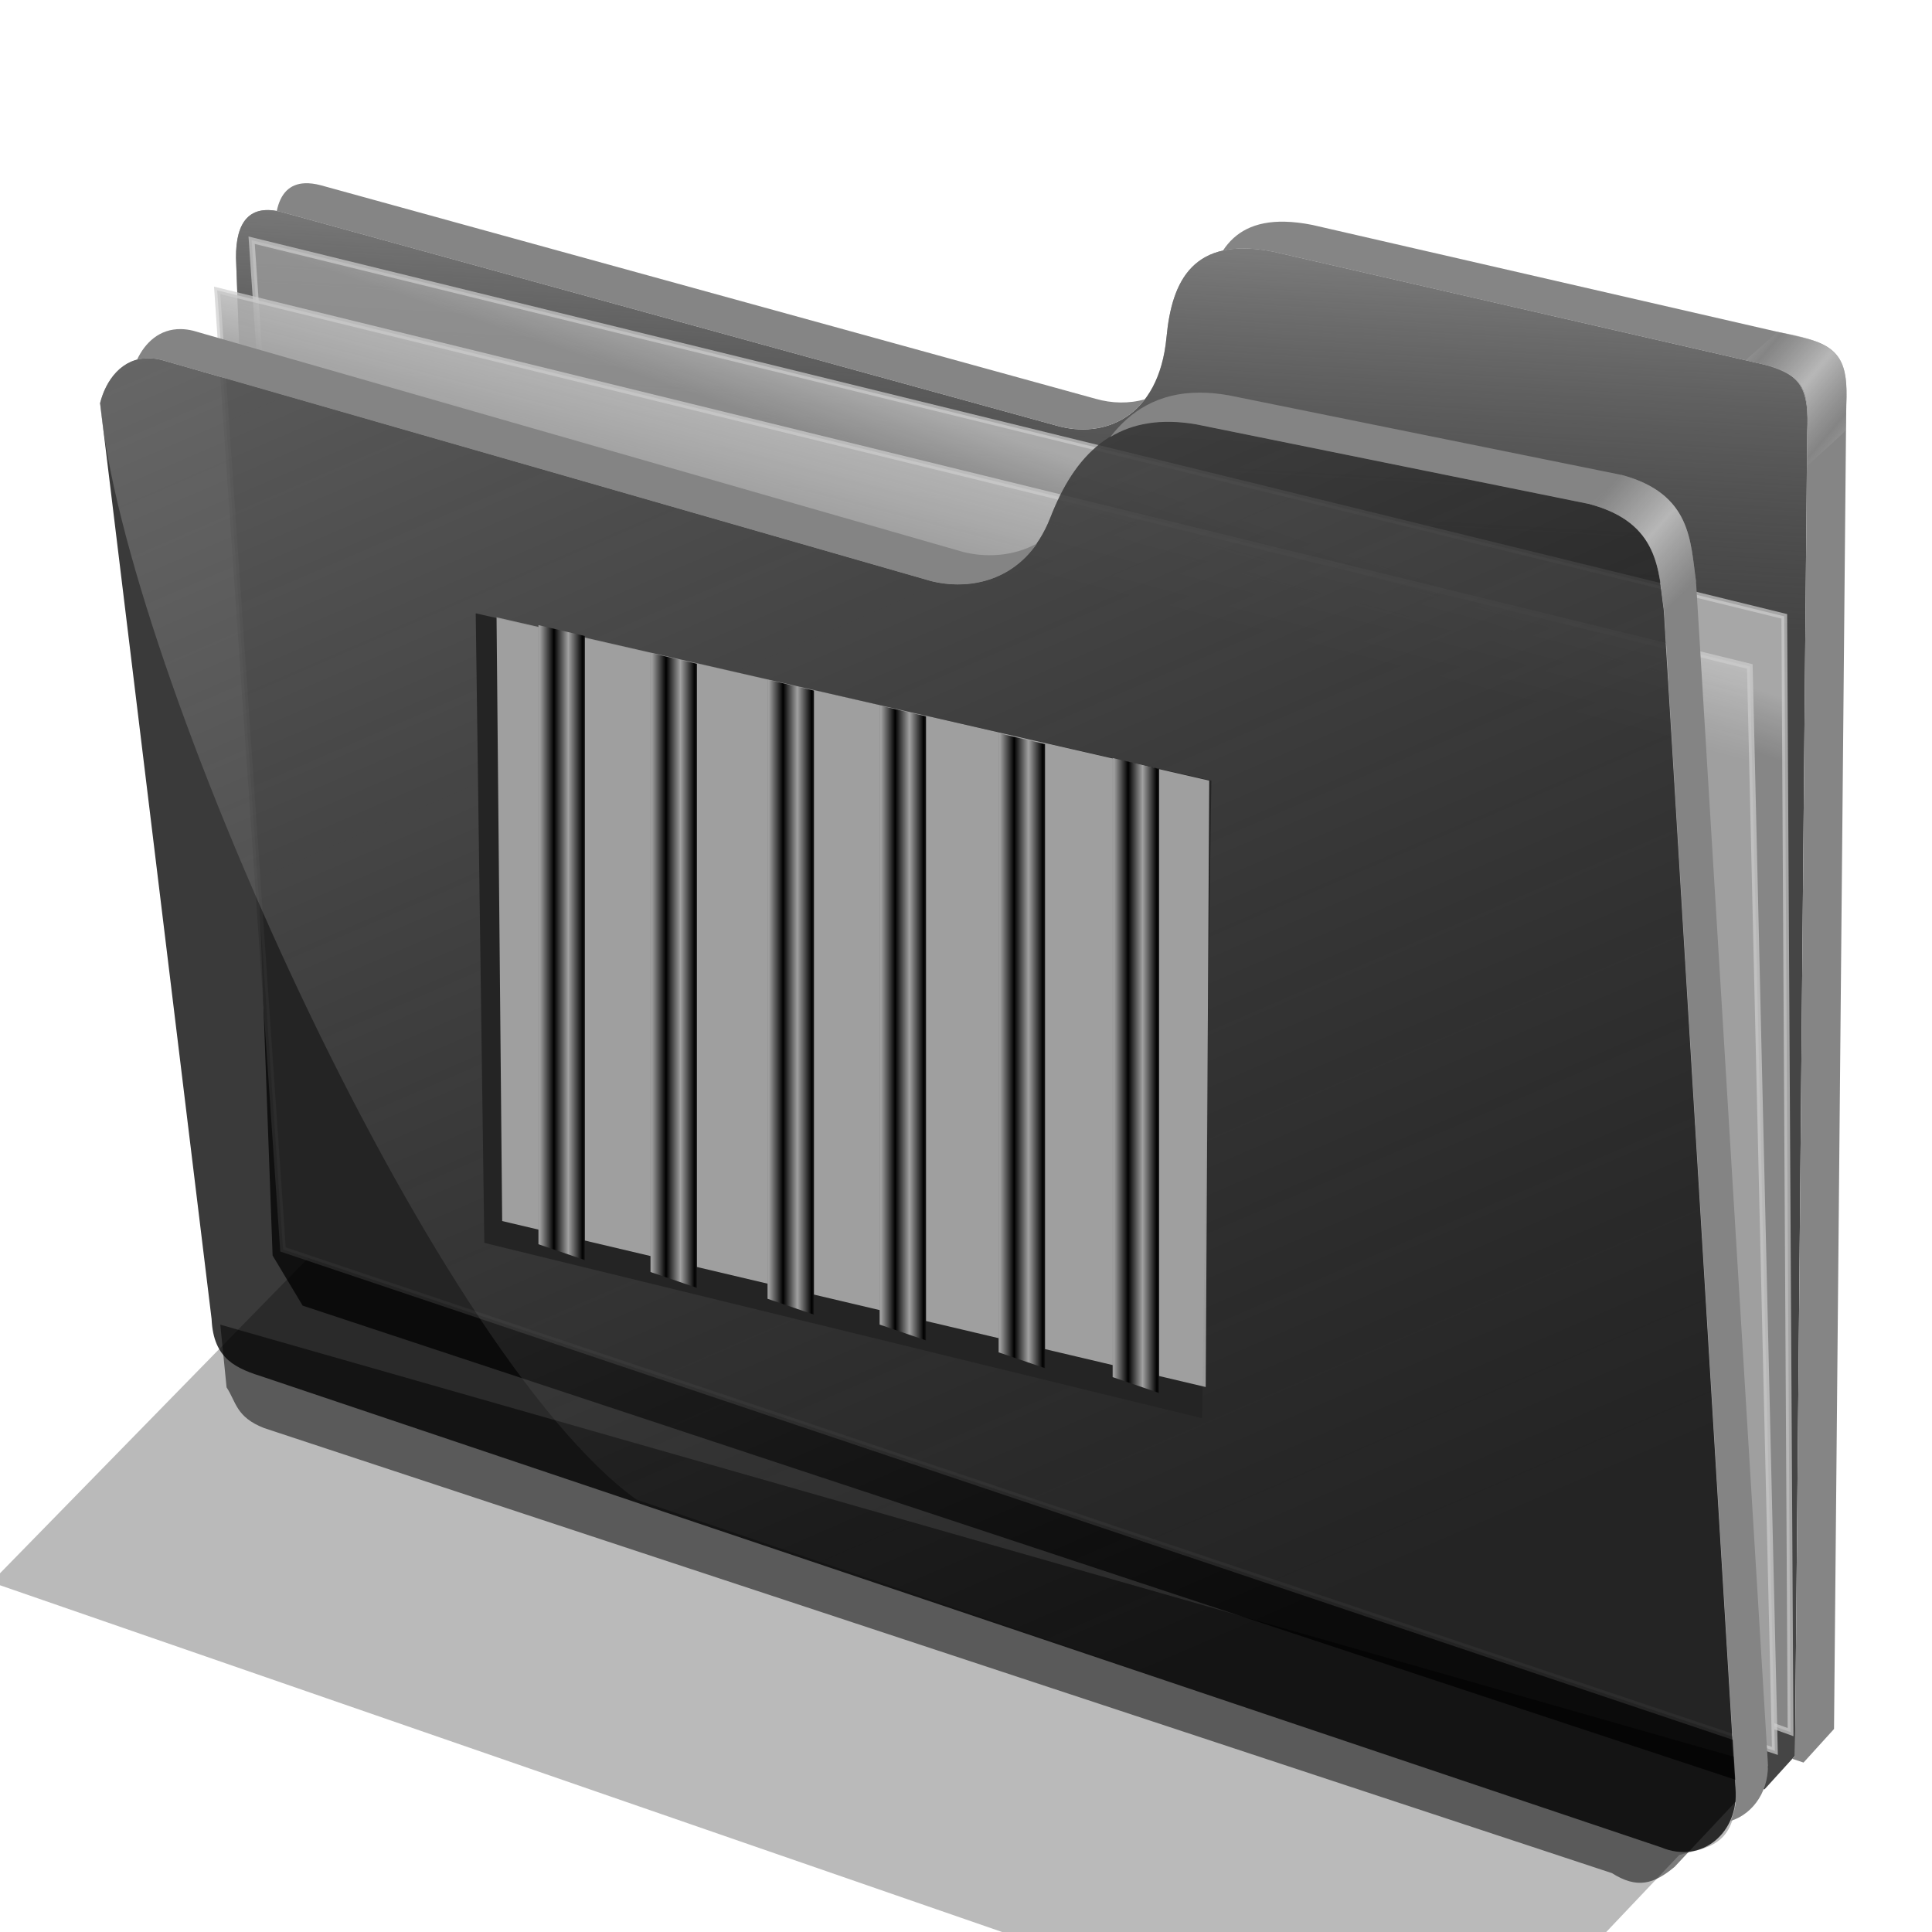 <?xml version="1.0" encoding="UTF-8" standalone="no"?>
<!-- Created with Inkscape (http://www.inkscape.org/) -->

<svg
   xmlns:dc="http://purl.org/dc/elements/1.1/"
   xmlns:cc="http://creativecommons.org/ns#"
   xmlns:rdf="http://www.w3.org/1999/02/22-rdf-syntax-ns#"
   xmlns:svg="http://www.w3.org/2000/svg"
   xmlns="http://www.w3.org/2000/svg"
   xmlns:xlink="http://www.w3.org/1999/xlink"
   xmlns:sodipodi="http://sodipodi.sourceforge.net/DTD/sodipodi-0.dtd"
   xmlns:inkscape="http://www.inkscape.org/namespaces/inkscape"
   id="svg2"
   version="1.1"
   inkscape:version="0.91 r13725"
   width="256"
   height="256"
   viewBox="0 0 256 256"
   sodipodi:docname="folder-jail.svg">
  <defs
     id="defs6">
    <linearGradient
       inkscape:collect="always"
       id="linearGradient4180">
      <stop
         style="stop-color:#000000;stop-opacity:1"
         offset="0"
         id="stop4182" />
      <stop
         style="stop-color:#a1a1a1;stop-opacity:1"
         offset="1"
         id="stop4184" />
    </linearGradient>
    <linearGradient
       id="linearGradient4172"
       inkscape:collect="always">
      <stop
         id="stop4174"
         offset="0"
         style="stop-color:#bebebe;stop-opacity:0.803" />
      <stop
         id="stop4176"
         offset="1"
         style="stop-color:#9f9f9f;stop-opacity:1" />
    </linearGradient>
    <linearGradient
       inkscape:collect="always"
       id="linearGradient4223">
      <stop
         style="stop-color:#bebebe;stop-opacity:0.803"
         offset="0"
         id="stop4225" />
      <stop
         style="stop-color:#9f9f9f;stop-opacity:0.732"
         offset="1"
         id="stop4227" />
    </linearGradient>
    <linearGradient
       inkscape:collect="always"
       id="linearGradient4211">
      <stop
         style="stop-color:#9f9f9f;stop-opacity:0.634"
         offset="0"
         id="stop4213" />
      <stop
         style="stop-color:#696969;stop-opacity:0"
         offset="1"
         id="stop4215" />
    </linearGradient>
    <linearGradient
       inkscape:collect="always"
       id="linearGradient4171">
      <stop
         style="stop-color:#848484;stop-opacity:0.623"
         offset="0"
         id="stop4173" />
      <stop
         style="stop-color:#cdcdcd;stop-opacity:0.698"
         offset="1"
         id="stop4175" />
    </linearGradient>
    <linearGradient
       inkscape:collect="always"
       id="linearGradient4142">
      <stop
         style="stop-color:#909090;stop-opacity:0.519"
         offset="0"
         id="stop4144" />
      <stop
         style="stop-color:#696969;stop-opacity:0"
         offset="1"
         id="stop4146" />
    </linearGradient>
    <linearGradient
       inkscape:collect="always"
       xlink:href="#linearGradient4142"
       id="linearGradient4148"
       x1="165.741"
       y1="63.252"
       x2="278.749"
       y2="324.364"
       gradientUnits="userSpaceOnUse"
       gradientTransform="matrix(0.76,0,0,0.76,-75.049,-17.009)" />
    <filter
       inkscape:collect="always"
       style="color-interpolation-filters:sRGB"
       id="filter4160"
       x="-0.028"
       width="1.056"
       y="-0.05"
       height="1.1">
      <feGaussianBlur
         inkscape:collect="always"
         stdDeviation="3.563"
         id="feGaussianBlur4162" />
    </filter>
    <linearGradient
       inkscape:collect="always"
       xlink:href="#linearGradient4171"
       id="linearGradient4177"
       x1="379.778"
       y1="106.85"
       x2="387.93"
       y2="114.158"
       gradientUnits="userSpaceOnUse"
       spreadMethod="reflect" />
    <linearGradient
       inkscape:collect="always"
       xlink:href="#linearGradient4171"
       id="linearGradient4207"
       gradientUnits="userSpaceOnUse"
       spreadMethod="reflect"
       x1="381.274"
       y1="108.463"
       x2="387.93"
       y2="114.158"
       gradientTransform="translate(26.809,-26.383)" />
    <linearGradient
       inkscape:collect="always"
       xlink:href="#linearGradient4211"
       id="linearGradient4217"
       x1="284.702"
       y1="61.711"
       x2="281.098"
       y2="125.099"
       gradientUnits="userSpaceOnUse" />
    <linearGradient
       inkscape:collect="always"
       xlink:href="#linearGradient4223"
       id="linearGradient4229"
       x1="259.017"
       y1="93.257"
       x2="255.695"
       y2="103.093"
       gradientUnits="userSpaceOnUse" />
    <linearGradient
       inkscape:collect="always"
       xlink:href="#linearGradient4172"
       id="linearGradient4237"
       x1="262.842"
       y1="102.54"
       x2="258.986"
       y2="117.294"
       gradientUnits="userSpaceOnUse" />
    <filter
       inkscape:collect="always"
       style="color-interpolation-filters:sRGB"
       id="filter4257"
       x="-0.024"
       width="1.049"
       y="-0.068"
       height="1.136">
      <feGaussianBlur
         inkscape:collect="always"
         stdDeviation="2.754"
         id="feGaussianBlur4259" />
    </filter>
    <linearGradient
       inkscape:collect="always"
       xlink:href="#linearGradient4180"
       id="linearGradient4186"
       x1="73.443"
       y1="124.768"
       x2="75.873"
       y2="124.768"
       gradientUnits="userSpaceOnUse"
       spreadMethod="reflect"
       gradientTransform="matrix(0.783,0,0,1,15.901,-0.263)" />
    <linearGradient
       inkscape:collect="always"
       xlink:href="#linearGradient4180"
       id="linearGradient4195"
       gradientUnits="userSpaceOnUse"
       gradientTransform="matrix(0.783,0,0,1,30.751,3.417)"
       spreadMethod="reflect"
       x1="73.443"
       y1="124.768"
       x2="75.873"
       y2="124.768" />
    <linearGradient
       inkscape:collect="always"
       xlink:href="#linearGradient4180"
       id="linearGradient4199"
       gradientUnits="userSpaceOnUse"
       gradientTransform="matrix(0.783,0,0,1,46.257,6.965)"
       spreadMethod="reflect"
       x1="73.443"
       y1="124.768"
       x2="75.873"
       y2="124.768" />
    <linearGradient
       inkscape:collect="always"
       xlink:href="#linearGradient4180"
       id="linearGradient4203"
       gradientUnits="userSpaceOnUse"
       gradientTransform="matrix(0.783,0,0,1,61.107,10.382)"
       spreadMethod="reflect"
       x1="73.443"
       y1="124.768"
       x2="75.873"
       y2="124.768" />
    <linearGradient
       inkscape:collect="always"
       xlink:href="#linearGradient4180"
       id="linearGradient4208"
       gradientUnits="userSpaceOnUse"
       gradientTransform="matrix(0.783,0,0,1,76.877,14.061)"
       spreadMethod="reflect"
       x1="73.443"
       y1="124.768"
       x2="75.873"
       y2="124.768" />
    <linearGradient
       inkscape:collect="always"
       xlink:href="#linearGradient4180"
       id="linearGradient4212"
       gradientUnits="userSpaceOnUse"
       gradientTransform="matrix(0.783,0,0,1,91.989,17.347)"
       spreadMethod="reflect"
       x1="73.443"
       y1="124.768"
       x2="75.873"
       y2="124.768" />
  </defs>
  <sodipodi:namedview
     pagecolor="#ffffff"
     bordercolor="#666666"
     borderopacity="1"
     objecttolerance="10"
     gridtolerance="10"
     guidetolerance="10"
     inkscape:pageopacity="0"
     inkscape:pageshadow="2"
     inkscape:window-width="1920"
     inkscape:window-height="1056"
     id="namedview4"
     showgrid="false"
     inkscape:snap-global="false"
     inkscape:zoom="3.5273438"
     inkscape:cx="128"
     inkscape:cy="128"
     inkscape:window-x="0"
     inkscape:window-y="0"
     inkscape:window-maximized="1"
     inkscape:current-layer="svg2" />
  <g
     id="g4261"
     transform="matrix(0.76,0,0,0.76,-75.049,-17.009)">
    <path
       sodipodi:nodetypes="ccccccc"
       inkscape:connector-curvature="0"
       id="path4150"
       d="m 177.778,215.833 -80.556,82.407 255.556,88.426 38.75,-40.871 c 4.635,-1.302 9.968,-1.381 9.861,-10.981 L 396.296,282.5 Z"
       style="fill:#000000;fill-opacity:0.273;fill-rule:evenodd;stroke:none;stroke-width:1px;stroke-linecap:butt;stroke-linejoin:miter;stroke-opacity:1;filter:url(#filter4160)" />
    <path
       sodipodi:nodetypes="ccccccc"
       inkscape:connector-curvature="0"
       id="path4239"
       d="m 137.158,253.333 1.093,10.929 c 1.695,2.564 1.625,5.182 6.557,7.104 l 234.99,77.596 c 4.362,2.76 7.274,1.936 10.911,-1.093 l 16.393,-17.486 z"
       style="fill:#000000;fill-opacity:0.514;fill-rule:evenodd;stroke:none;stroke-width:1px;stroke-linecap:butt;stroke-linejoin:miter;stroke-opacity:1;filter:url(#filter4257)" />
    <path
       sodipodi:nodetypes="ccccsccccccc"
       inkscape:connector-curvature="0"
       id="path4198"
       d="M 146.277,241.277 139.894,67.34 c -0.054,-6.438 2.499,-9.417 7.979,-7.979 l 135.106,37.234 c 8.126,2.326 17.809,-1.267 19.149,-15.426 0.936,-9.894 4.671,-17.67 18.617,-14.894 l 85.638,19.681 c 6.411,1.511 7.818,4.448 7.447,11.702 l -2.128,230.851 -5.319,5.851 -254.867,-84.342 z"
       style="fill:#000000;fill-opacity:0.73;fill-rule:evenodd;stroke:none;stroke-width:1px;stroke-linecap:butt;stroke-linejoin:miter;stroke-opacity:1" />
    <path
       style="fill:url(#linearGradient4217);fill-opacity:1;fill-rule:evenodd;stroke:none;stroke-width:1px;stroke-linecap:butt;stroke-linejoin:miter;stroke-opacity:1"
       d="M 146.277,241.277 139.894,67.34 c -0.054,-6.438 2.499,-9.417 7.979,-7.979 l 135.106,37.234 c 8.126,2.326 17.809,-1.267 19.149,-15.426 0.936,-9.894 4.671,-17.67 18.617,-14.894 l 85.638,19.681 c 6.411,1.511 7.818,4.448 7.447,11.702 l -2.128,230.851 -5.319,5.851 -254.867,-84.342 z"
       id="path4209"
       inkscape:connector-curvature="0"
       sodipodi:nodetypes="ccccsccccccc" />
    <path
       sodipodi:nodetypes="ccccc"
       style="fill:url(#linearGradient4229);fill-opacity:1;fill-rule:evenodd;stroke:#cecece;stroke-width:1px;stroke-linecap:butt;stroke-linejoin:miter;stroke-opacity:0.705"
       d="m 142.623,64.262 267.213,65.574 1.093,194.536 -256.831,-92.896 z"
       id="path4221"
       inkscape:connector-curvature="0" />
    <path
       inkscape:connector-curvature="0"
       id="path4219"
       d="m 136.612,73.005 267.213,65.574 4.372,189.071 -260.109,-87.432 z"
       style="fill:url(#linearGradient4237);fill-opacity:1;fill-rule:evenodd;stroke:#cecece;stroke-width:1px;stroke-linecap:butt;stroke-linejoin:miter;stroke-opacity:0.705" />
    <path
       style="fill:#000000;fill-opacity:0.77;fill-rule:evenodd;stroke:none;stroke-width:1px;stroke-linecap:butt;stroke-linejoin:miter;stroke-opacity:1"
       d="m 19.717,47.451 c -3.601,-0.057 -5.732,2.935 -6.484,5.953 L 28.004,174.746 c 0.243,5.385 3.294,6.552 7.033,7.736 l 185.002,62.254 c 5.479,2.3 10.343,-2.084 9.85,-7.738 L 220.391,80.838 c -0.757,-5.195 -0.539,-11.569 -9.848,-14.068 L 158.49,56.217 c -11.083,-1.957 -16.3,4.515 -19.346,12.311 -3.396,8.694 -10.902,9.684 -15.826,8.441 L 21.352,47.672 C 20.777,47.53 20.231,47.459 19.717,47.451 Z m 46.039,34.322 94.419,21.638 -0.467,80.339 -93.207,-21.988 z"
       transform="matrix(1.316,0,0,1.316,98.787,22.39)"
       id="path4138"
       inkscape:connector-curvature="0"
       sodipodi:nodetypes="sccccccccsccsccccc" />
    <path
       style="fill:url(#linearGradient4148);fill-opacity:1;fill-rule:evenodd;stroke:none;stroke-width:1px;stroke-linecap:butt;stroke-linejoin:miter;stroke-opacity:1"
       d="m 19.717,47.451 c -3.601,-0.057 -5.732,2.935 -6.484,5.953 3.156,34.59 43.728,125.461 71.045,145.258 l 135.762,46.074 c 5.479,2.3 10.343,-2.084 9.85,-7.738 L 220.391,80.838 c -0.757,-5.195 -0.539,-11.569 -9.848,-14.068 L 158.49,56.217 c -11.083,-1.957 -16.3,4.515 -19.346,12.311 -3.396,8.694 -10.902,9.684 -15.826,8.441 L 21.352,47.672 C 20.777,47.53 20.231,47.459 19.717,47.451 Z m 43.279,33.797 97.46,22.164 -1.222,84.48 -95.099,-23.238 z"
       transform="matrix(1.316,0,0,1.316,98.787,22.39)"
       id="path4140"
       inkscape:connector-curvature="0"
       sodipodi:nodetypes="scccccccsccsccccc" />
    <path
       id="path4164"
       d="m 130.297,79.758 c -3.737,-0.059 -6.271,2.374 -7.662,5.354 1.245,-0.331 2.659,-0.363 4.256,0.029 l 134.221,38.562 c 5.499,1.388 13.442,0.658 18.455,-6.582 -4.306,2.386 -9.166,2.433 -12.9,1.49 L 132.447,80.047 c -0.757,-0.186 -1.473,-0.278 -2.15,-0.289 z m 177.547,11.074 c -7.107,0.029 -11.993,3.152 -15.514,7.738 3.827,-2.318 8.719,-3.304 15.078,-2.182 l 68.518,13.889 c 12.253,3.29 11.967,11.682 12.963,18.52 l 12.5,205.555 c 0.175,2.008 -0.176,3.885 -0.904,5.51 4.096,-1.288 6.901,-5.556 6.461,-10.602 l -12.5,-205.557 c -0.996,-6.838 -0.71,-15.227 -12.963,-18.518 L 312.963,91.297 c -1.824,-0.322 -3.527,-0.471 -5.119,-0.465 z"
       style="fill:#848484;fill-opacity:1;fill-rule:evenodd;stroke:none;stroke-width:1px;stroke-linecap:butt;stroke-linejoin:miter;stroke-opacity:1"
       inkscape:connector-curvature="0" />
    <path
       sodipodi:nodetypes="ccccc"
       inkscape:connector-curvature="0"
       style="fill:url(#linearGradient4177);fill-opacity:1;fill-rule:evenodd;stroke:none;stroke-width:1px;stroke-linecap:butt;stroke-linejoin:miter;stroke-opacity:1"
       d="m 375.926,110.277 c 12.253,3.29 11.967,11.682 12.963,18.52 2.184,-2.058 3.134,-2.713 5.557,-5.094 -0.996,-6.838 -0.71,-15.227 -12.963,-18.518 -2.398,2.288 -2.992,2.799 -5.557,5.092 z"
       id="path4169" />
    <path
       id="path4200"
       d="m 151.904,54.332 c -2.674,0.112 -4.278,1.802 -4.9,4.838 0.282,0.052 0.57,0.113 0.869,0.191 l 135.105,37.234 c 5.412,1.549 11.51,0.467 15.379,-4.605 -2.772,0.802 -5.762,0.728 -8.57,-0.076 L 154.682,54.682 c -1.027,-0.27 -1.954,-0.384 -2.777,-0.35 z m 170.883,6.701 c -5.399,-0.127 -8.737,1.853 -10.814,5.035 2.347,-0.519 5.228,-0.496 8.771,0.209 l 85.639,19.68 c 6.411,1.511 7.818,4.449 7.447,11.703 l -2.129,230.85 -0.475,0.521 1.965,0.65 5.318,-5.852 2.129,-230.852 c 0.371,-7.255 -1.036,-10.19 -7.447,-11.701 L 327.553,61.596 c -1.743,-0.347 -3.327,-0.529 -4.766,-0.562 z"
       style="fill:#858585;fill-opacity:1;fill-rule:evenodd;stroke:none;stroke-width:1px;stroke-linecap:butt;stroke-linejoin:miter;stroke-opacity:1"
       inkscape:connector-curvature="0" />
    <path
       id="path4205"
       d="m 403.124,85.141 c 12.402,2.867 10.717,4.984 10.703,18.468 2.184,-2.058 4.251,-3.752 6.674,-6.133 0.485,-12.137 1.005,-14.994 -11.898,-17.245 -2.398,2.288 -2.914,2.617 -5.479,4.91 z"
       style="fill:url(#linearGradient4207);fill-opacity:1;fill-rule:evenodd;stroke:none;stroke-width:1px;stroke-linecap:butt;stroke-linejoin:miter;stroke-opacity:1"
       inkscape:connector-curvature="0"
       sodipodi:nodetypes="ccccc" />
  </g>
  <g
     font-size="7.5"
     font-variant="normal"
     letter-spacing="0"
     font-stretch="normal"
     font-weight="bold"
     line-height="125%"
     word-spacing="0"
     font-style="normal"
     transform="translate(64.737,-42.219)"
     id="text4330"
     style="font-style:normal;font-variant:normal;font-weight:bold;font-stretch:normal;font-size:7.5px;line-height:125%;font-family:STIX;letter-spacing:0;word-spacing:0;fill:#000000;fill-opacity:1;stroke:none;stroke-width:1;stroke-linecap:butt;stroke-linejoin:miter;stroke-opacity:1">
    <path
       inkscape:connector-curvature="0"
       id="path4335"
       d="m -56.133,39.468 0,-0.188 c -0.307,0 -0.443,-0.165 -0.825,-1.073 l -1.665,-3.915 -0.21,0 -1.657,4.088 c -0.285,0.705 -0.398,0.84 -0.743,0.9 l 0,0.188 1.515,0 0,-0.188 c -0.443,-0.03 -0.608,-0.113 -0.608,-0.307 0,-0.18 0.142,-0.495 0.233,-0.728 l 0.098,-0.255 1.688,0 c 0.255,0.593 0.345,0.855 0.345,1.02 0,0.165 -0.098,0.225 -0.345,0.247 l -0.24,0.022 0,0.188 2.415,0 z m -2.288,-1.77 -1.462,0 0.705,-1.823 0.757,1.823 z" />
    <path
       inkscape:connector-curvature="0"
       id="path4337"
       d="m -55.761,34.398 0,0.188 c 0.525,0.045 0.63,0.15 0.63,0.735 l 0,3.203 c 0,0.383 -0.045,0.593 -0.292,0.69 -0.083,0.037 -0.195,0.052 -0.338,0.068 l 0,0.188 2.498,0 0,-0.188 c -0.593,-0.075 -0.652,-0.142 -0.652,-0.645 l 0,-1.44 c 0.99,-0.007 1.245,-0.03 1.567,-0.15 0.623,-0.233 0.968,-0.69 0.968,-1.29 0,-0.915 -0.765,-1.357 -2.018,-1.357 l -2.362,0 z m 1.845,0.525 c 0,-0.172 0.128,-0.263 0.375,-0.263 0.623,0 0.87,0.345 0.87,1.177 0,0.833 -0.307,1.087 -1.245,1.095 l 0,-2.01 z" />
  </g>
  <path
     style="opacity:1;fill:url(#linearGradient4186);fill-opacity:1;fill-rule:evenodd;stroke:none;stroke-width:2;stroke-linecap:round;stroke-linejoin:round;stroke-miterlimit:4;stroke-dasharray:none;stroke-dashoffset:0;stroke-opacity:1"
     d="m 71.34,82.829 6.16,1.446 0,82.695 -6.16,-2.103 z"
     id="rect4178"
     inkscape:connector-curvature="0"
     sodipodi:nodetypes="ccccc" />
  <path
     sodipodi:nodetypes="ccccc"
     inkscape:connector-curvature="0"
     id="path4193"
     d="m 86.19,86.509 6.16,1.446 0,82.695 -6.16,-2.103 z"
     style="opacity:1;fill:url(#linearGradient4195);fill-opacity:1;fill-rule:evenodd;stroke:none;stroke-width:2;stroke-linecap:round;stroke-linejoin:round;stroke-miterlimit:4;stroke-dasharray:none;stroke-dashoffset:0;stroke-opacity:1" />
  <path
     style="opacity:1;fill:url(#linearGradient4199);fill-opacity:1;fill-rule:evenodd;stroke:none;stroke-width:2;stroke-linecap:round;stroke-linejoin:round;stroke-miterlimit:4;stroke-dasharray:none;stroke-dashoffset:0;stroke-opacity:1"
     d="m 101.697,90.057 6.16,1.446 0,82.695 -6.16,-2.103 z"
     id="path4197"
     inkscape:connector-curvature="0"
     sodipodi:nodetypes="ccccc" />
  <path
     sodipodi:nodetypes="ccccc"
     inkscape:connector-curvature="0"
     id="path4201"
     d="m 116.546,93.474 6.16,1.446 0,82.695 -6.16,-2.103 z"
     style="opacity:1;fill:url(#linearGradient4203);fill-opacity:1;fill-rule:evenodd;stroke:none;stroke-width:2;stroke-linecap:round;stroke-linejoin:round;stroke-miterlimit:4;stroke-dasharray:none;stroke-dashoffset:0;stroke-opacity:1" />
  <path
     style="opacity:1;fill:url(#linearGradient4208);fill-opacity:1;fill-rule:evenodd;stroke:none;stroke-width:2;stroke-linecap:round;stroke-linejoin:round;stroke-miterlimit:4;stroke-dasharray:none;stroke-dashoffset:0;stroke-opacity:1"
     d="m 132.316,97.153 6.16,1.446 0,82.695 -6.16,-2.103 z"
     id="path4206"
     inkscape:connector-curvature="0"
     sodipodi:nodetypes="ccccc" />
  <path
     sodipodi:nodetypes="ccccc"
     inkscape:connector-curvature="0"
     id="path4210"
     d="m 147.428,100.439 6.16,1.446 0,82.695 -6.16,-2.103 z"
     style="opacity:1;fill:url(#linearGradient4212);fill-opacity:1;fill-rule:evenodd;stroke:none;stroke-width:2;stroke-linecap:round;stroke-linejoin:round;stroke-miterlimit:4;stroke-dasharray:none;stroke-dashoffset:0;stroke-opacity:1" />
</svg>
